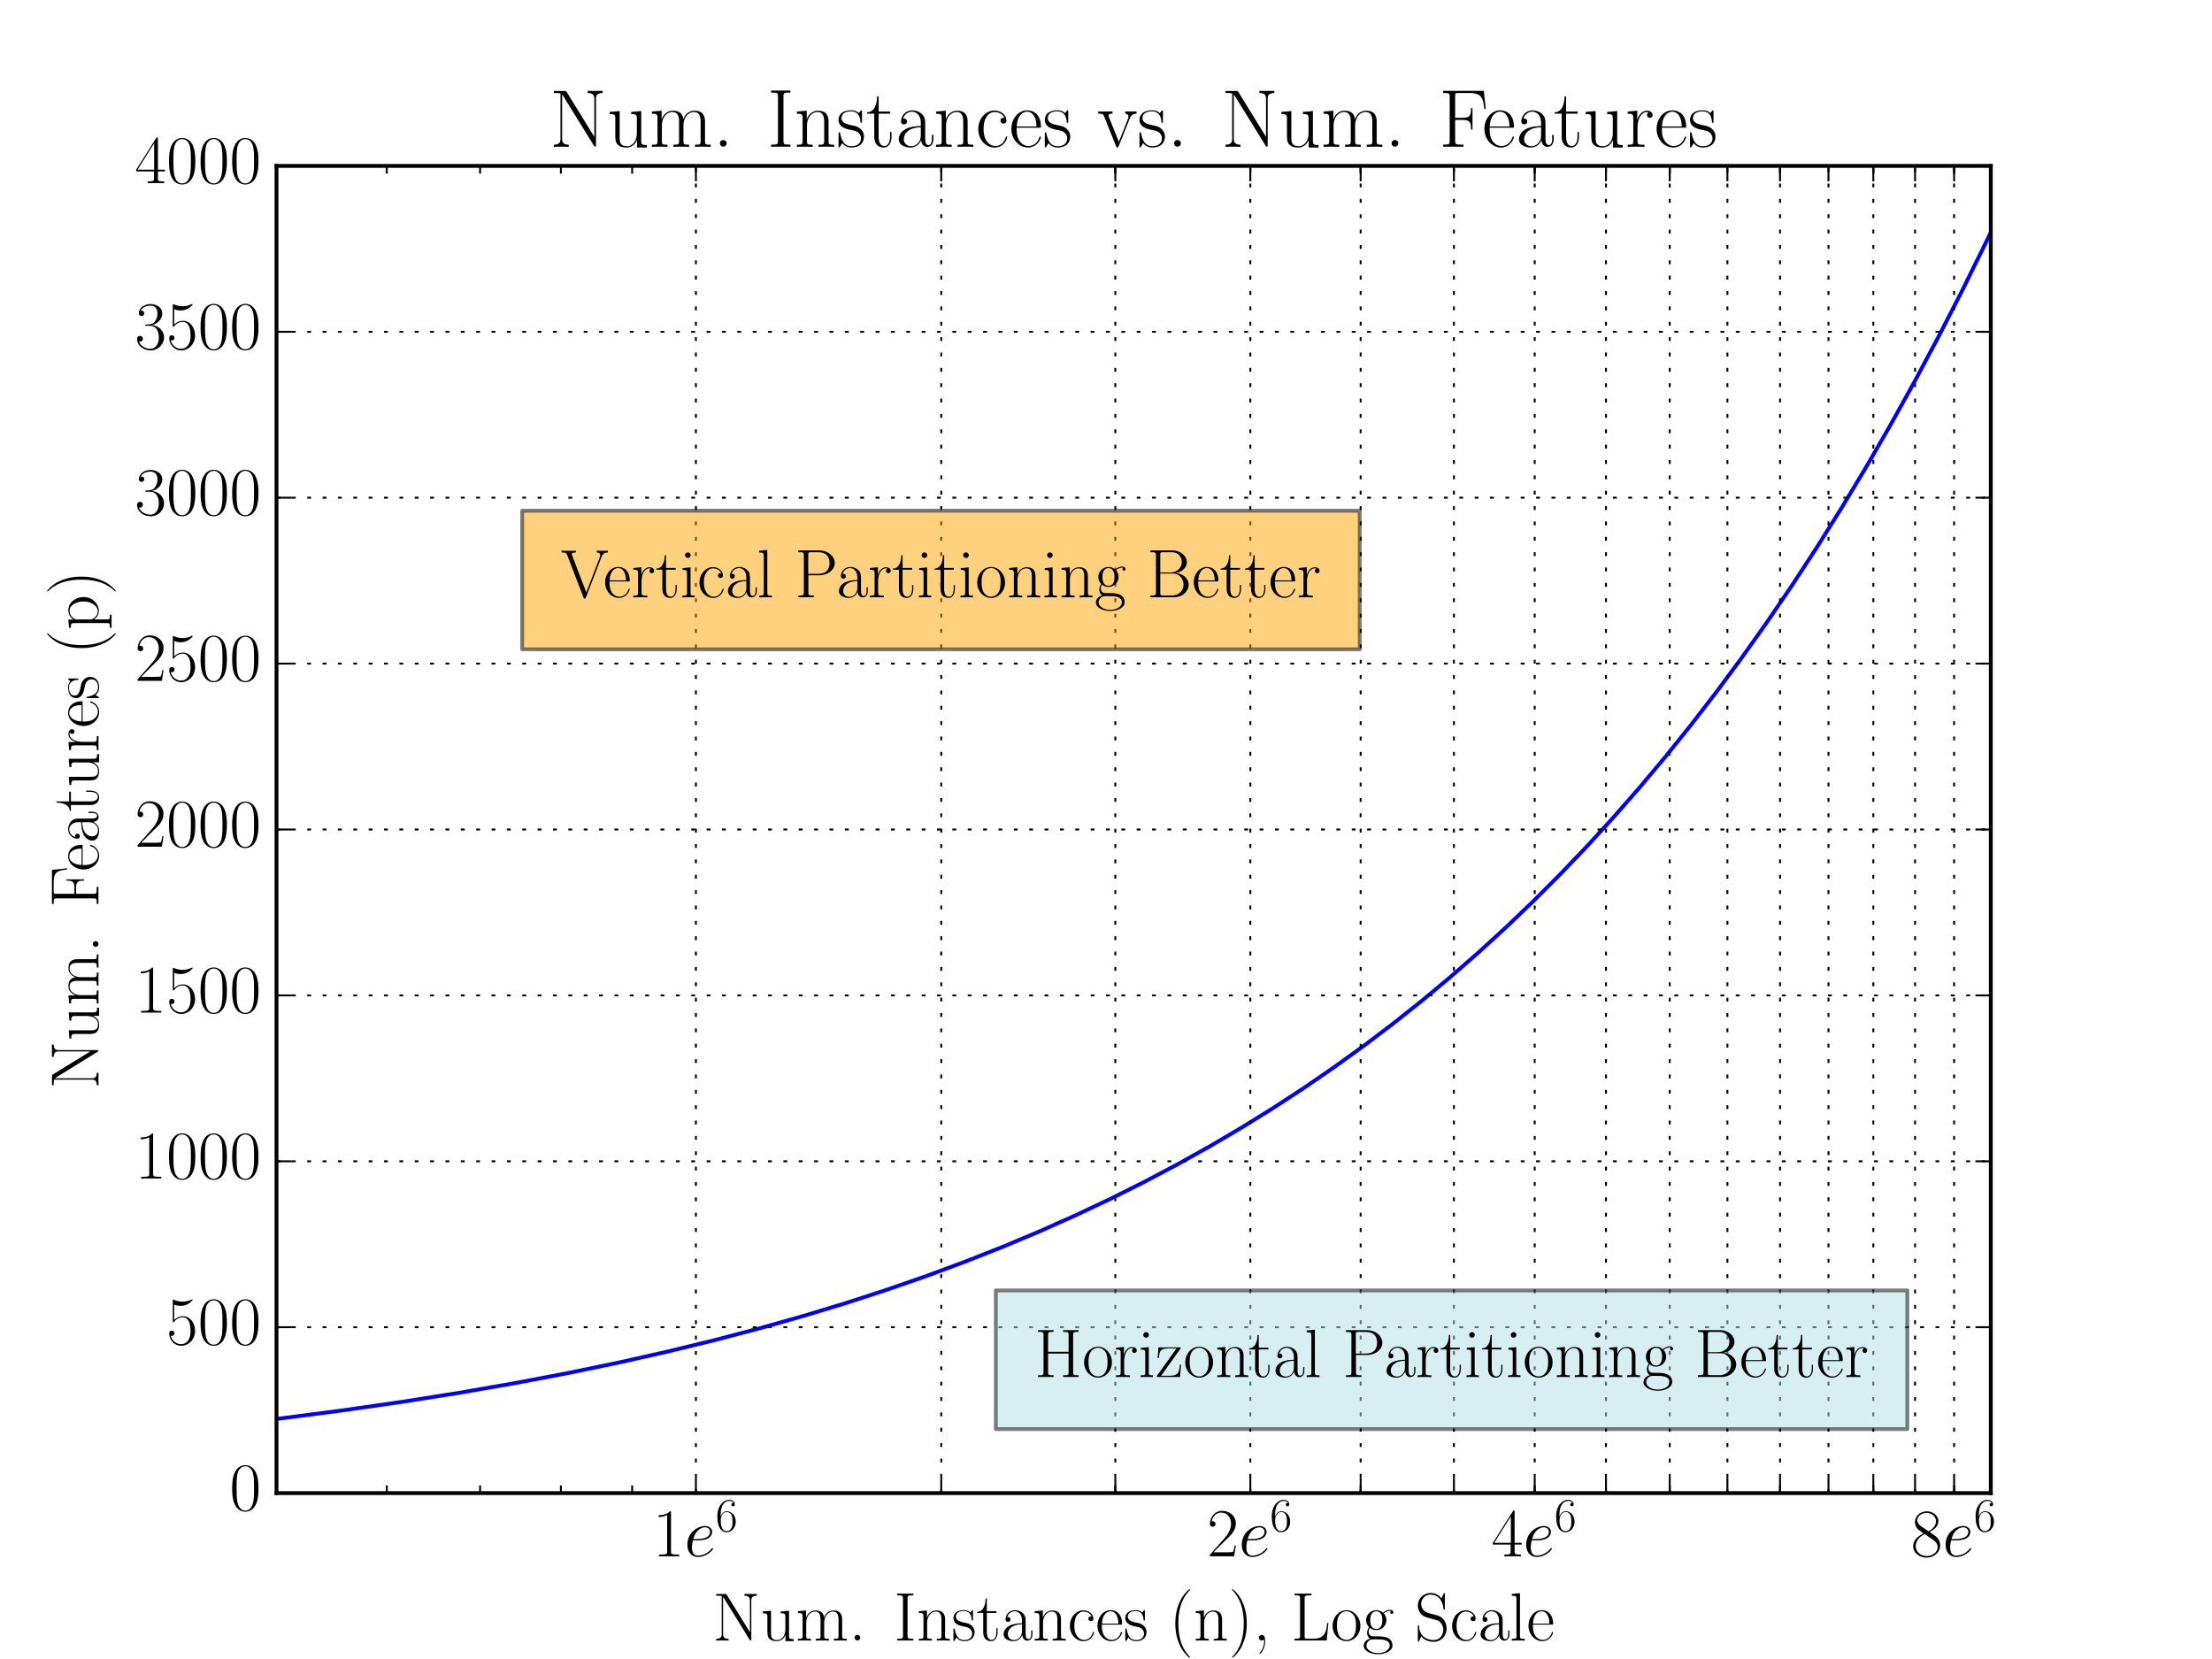 <?xml version="1.0" encoding="utf-8" standalone="no"?>
<!DOCTYPE svg PUBLIC "-//W3C//DTD SVG 1.1//EN"
  "http://www.w3.org/Graphics/SVG/1.1/DTD/svg11.dtd">
<!-- Created with matplotlib (http://matplotlib.org/) -->
<svg height="432pt" version="1.1" viewBox="0 0 576 432" width="576pt" xmlns="http://www.w3.org/2000/svg" xmlns:xlink="http://www.w3.org/1999/xlink">
 <defs>
  <style type="text/css">
*{stroke-linecap:butt;stroke-linejoin:round;stroke-miterlimit:100000;}
  </style>
 </defs>
 <g id="figure_1">
  <g id="patch_1">
   <path d="M 0 432 
L 576 432 
L 576 0 
L 0 0 
L 0 432 
z
" style="fill:none;"/>
  </g>
  <g id="axes_1">
   <g id="patch_2">
    <path d="M 72 388.8 
L 518.4 388.8 
L 518.4 43.2 
L 72 43.2 
L 72 388.8 
z
" style="fill:none;"/>
   </g>
   <g id="line2d_1">
    <path clip-path="url(#p24fb8c0e60)" d="M 72 369.488 
L 88.668 367.333 
L 104.504 365.063 
L 119.592 362.678 
L 134.002 360.176 
L 147.793 357.558 
L 161.022 354.822 
L 173.737 351.966 
L 185.98 348.99 
L 197.785 345.892 
L 209.189 342.671 
L 220.222 339.326 
L 230.909 335.853 
L 241.278 332.252 
L 251.351 328.518 
L 261.147 324.652 
L 270.685 320.648 
L 279.983 316.505 
L 289.058 312.219 
L 297.924 307.786 
L 306.594 303.203 
L 315.082 298.466 
L 323.399 293.57 
L 331.555 288.51 
L 339.561 283.282 
L 347.428 277.88 
L 355.163 272.299 
L 362.776 266.532 
L 370.273 260.573 
L 377.662 254.416 
L 384.951 248.053 
L 392.146 241.477 
L 399.252 234.681 
L 406.276 227.655 
L 413.222 220.392 
L 420.096 212.882 
L 426.903 205.115 
L 433.647 197.083 
L 440.331 188.774 
L 446.96 180.179 
L 453.538 171.285 
L 460.068 162.08 
L 466.553 152.554 
L 472.996 142.693 
L 479.4 132.484 
L 485.768 121.913 
L 492.102 110.966 
L 498.404 99.628 
L 504.677 87.883 
L 510.922 75.716 
L 517.141 63.11 
L 518.4 60.498 
L 518.4 60.498 
" style="fill:none;stroke:#0000ff;stroke-linecap:square;"/>
   </g>
   <g id="patch_3">
    <path d="M 72 43.2 
L 518.4 43.2 
" style="fill:none;stroke:#000000;stroke-linecap:square;stroke-linejoin:miter;"/>
   </g>
   <g id="patch_4">
    <path d="M 518.4 388.8 
L 518.4 43.2 
" style="fill:none;stroke:#000000;stroke-linecap:square;stroke-linejoin:miter;"/>
   </g>
   <g id="patch_5">
    <path d="M 72 388.8 
L 518.4 388.8 
" style="fill:none;stroke:#000000;stroke-linecap:square;stroke-linejoin:miter;"/>
   </g>
   <g id="patch_6">
    <path d="M 72 388.8 
L 72 43.2 
" style="fill:none;stroke:#000000;stroke-linecap:square;stroke-linejoin:miter;"/>
   </g>
   <g id="matplotlib.axis_1">
    <g id="xtick_1">
     <g id="line2d_2">
      <path clip-path="url(#p24fb8c0e60)" d="M 72 388.8 
L 72 43.2 
" style="fill:none;stroke:#000000;stroke-dasharray:1,3;stroke-dashoffset:0.0;stroke-width:0.5;"/>
     </g>
     <g id="line2d_3">
      <defs>
       <path d="M 0 0 
L 0 -4 
" id="m2ace0c46fb" style="stroke:#000000;stroke-width:0.5;"/>
      </defs>
      <g>
       <use style="stroke:#000000;stroke-width:0.5;" x="72.0" xlink:href="#m2ace0c46fb" y="388.8"/>
      </g>
     </g>
     <g id="line2d_4">
      <defs>
       <path d="M 0 0 
L 0 4 
" id="m7630b935d8" style="stroke:#000000;stroke-width:0.5;"/>
      </defs>
      <g>
       <use style="stroke:#000000;stroke-width:0.5;" x="72.0" xlink:href="#m7630b935d8" y="43.2"/>
      </g>
     </g>
    </g>
    <g id="xtick_2">
     <g id="line2d_5">
      <path clip-path="url(#p24fb8c0e60)" d="M 181.212 388.8 
L 181.212 43.2 
" style="fill:none;stroke:#000000;stroke-dasharray:1,3;stroke-dashoffset:0.0;stroke-width:0.5;"/>
     </g>
     <g id="line2d_6">
      <g>
       <use style="stroke:#000000;stroke-width:0.5;" x="181.212" xlink:href="#m2ace0c46fb" y="388.8"/>
      </g>
     </g>
     <g id="line2d_7">
      <g>
       <use style="stroke:#000000;stroke-width:0.5;" x="181.212" xlink:href="#m7630b935d8" y="43.2"/>
      </g>
     </g>
     <g id="text_1">
      <!-- $1e^{6}$ -->
      <defs>
       <path d="M 26.594 63.406 
C 26.594 65.5 26.5 65.5 25.094 65.5 
C 21.203 61.188 15.297 59.797 9.703 59.797 
C 9.406 59.797 8.906 59.797 8.797 59.5 
C 8.703 59.297 8.703 59.094 8.703 57 
C 11.797 57 17 57.594 21 59.984 
L 21 7.203 
C 21 3.688 20.797 2.5 12.203 2.5 
L 9.203 2.5 
L 9.203 0 
C 14 0 19 0 23.797 0 
C 28.594 0 33.594 0 38.406 0 
L 38.406 2.5 
L 35.406 2.5 
C 26.797 2.5 26.594 3.594 26.594 7.156 
z
" id="CMR17-49"/>
       <path d="M 10.594 34 
C 10.594 57.656 21.797 63 28.297 63 
C 30.406 63 35.5 62.641 37.5 59 
C 35.906 59 32.906 59 32.906 55.516 
C 32.906 52.828 35.094 51.922 36.5 51.922 
C 37.406 51.922 40.094 52.312 40.094 55.625 
C 40.094 61.781 35.094 65.297 28.203 65.297 
C 16.297 65.297 3.797 52.969 3.797 31 
C 3.797 3.953 15.094 -2 23.094 -2 
C 32.797 -2 42 6.672 42 20.047 
C 42 32.516 33.906 41.594 23.703 41.594 
C 17.594 41.594 13.094 37.609 10.594 30.625 
z
M 23.094 0.391 
C 10.797 0.391 10.797 18.75 10.797 22.438 
C 10.797 29.625 14.203 40 23.5 40 
C 25.203 40 30.094 40 33.406 33.125 
C 35.203 29.219 35.203 25.141 35.203 20.141 
C 35.203 14.75 35.203 10.781 33.094 6.781 
C 30.906 2.672 27.703 0.391 23.094 0.391 
" id="CMR17-54"/>
       <path d="M 17.906 23.109 
C 20.594 23.109 27.406 23.109 32.203 24.922 
C 39.797 27.859 40.5 33.719 40.5 35.531 
C 40.5 39.969 36.703 44 30.094 44 
C 19.594 44 4.5 34.531 4.5 16.766 
C 4.5 6.281 10.5 -1 19.594 -1 
C 33.203 -1 41.797 9.516 41.797 10.812 
C 41.797 11.406 41.203 11.906 40.797 11.906 
C 40.5 11.906 40.406 11.812 39.5 10.922 
C 33.094 2.484 23.594 1 19.797 1 
C 14.094 1 11.094 5.469 11.094 12.844 
C 11.094 14.234 11.094 16.734 12.594 23.109 
z
M 13.094 25 
C 17.406 40.5 26.906 42.016 30.094 42.016 
C 34.5 42.016 37.5 39.406 37.5 35.578 
C 37.5 25 21.5 25 17.297 25 
z
" id="CMMI12-101"/>
      </defs>
      <g transform="translate(169.958 405.253)scale(0.18 -0.18)">
       <use transform="scale(0.996)" xlink:href="#CMR17-49"/>
       <use transform="translate(45.69 0.0)scale(0.996)" xlink:href="#CMMI12-101"/>
       <use transform="translate(90.902 36.154)scale(0.697)" xlink:href="#CMR17-54"/>
      </g>
     </g>
    </g>
    <g id="xtick_3">
     <g id="line2d_8">
      <path clip-path="url(#p24fb8c0e60)" d="M 245.097 388.8 
L 245.097 43.2 
" style="fill:none;stroke:#000000;stroke-dasharray:1,3;stroke-dashoffset:0.0;stroke-width:0.5;"/>
     </g>
     <g id="line2d_9">
      <g>
       <use style="stroke:#000000;stroke-width:0.5;" x="245.097" xlink:href="#m2ace0c46fb" y="388.8"/>
      </g>
     </g>
     <g id="line2d_10">
      <g>
       <use style="stroke:#000000;stroke-width:0.5;" x="245.097" xlink:href="#m7630b935d8" y="43.2"/>
      </g>
     </g>
    </g>
    <g id="xtick_4">
     <g id="line2d_11">
      <path clip-path="url(#p24fb8c0e60)" d="M 290.424 388.8 
L 290.424 43.2 
" style="fill:none;stroke:#000000;stroke-dasharray:1,3;stroke-dashoffset:0.0;stroke-width:0.5;"/>
     </g>
     <g id="line2d_12">
      <g>
       <use style="stroke:#000000;stroke-width:0.5;" x="290.424" xlink:href="#m2ace0c46fb" y="388.8"/>
      </g>
     </g>
     <g id="line2d_13">
      <g>
       <use style="stroke:#000000;stroke-width:0.5;" x="290.424" xlink:href="#m7630b935d8" y="43.2"/>
      </g>
     </g>
    </g>
    <g id="xtick_5">
     <g id="line2d_14">
      <path clip-path="url(#p24fb8c0e60)" d="M 325.582 388.8 
L 325.582 43.2 
" style="fill:none;stroke:#000000;stroke-dasharray:1,3;stroke-dashoffset:0.0;stroke-width:0.5;"/>
     </g>
     <g id="line2d_15">
      <g>
       <use style="stroke:#000000;stroke-width:0.5;" x="325.582" xlink:href="#m2ace0c46fb" y="388.8"/>
      </g>
     </g>
     <g id="line2d_16">
      <g>
       <use style="stroke:#000000;stroke-width:0.5;" x="325.582" xlink:href="#m7630b935d8" y="43.2"/>
      </g>
     </g>
     <g id="text_2">
      <!-- $2e^{6}$ -->
      <defs>
       <path d="M 41.703 15.453 
L 39.906 15.453 
C 38.906 8.375 38.094 7.172 37.703 6.562 
C 37.203 5.766 30 5.766 28.594 5.766 
L 9.406 5.766 
C 13 9.672 20 16.75 28.5 24.953 
C 34.594 30.734 41.703 37.531 41.703 47.422 
C 41.703 59.219 32.297 66 21.797 66 
C 10.797 66 4.094 56.312 4.094 47.344 
C 4.094 43.438 7 42.938 8.203 42.938 
C 9.203 42.938 12.203 43.547 12.203 47.031 
C 12.203 50.109 9.594 51 8.203 51 
C 7.594 51 7 50.906 6.594 50.703 
C 8.5 59.219 14.297 63.406 20.406 63.406 
C 29.094 63.406 34.797 56.516 34.797 47.422 
C 34.797 38.734 29.703 31.25 24 24.75 
L 4.094 2.281 
L 4.094 0 
L 39.297 0 
z
" id="CMR17-50"/>
      </defs>
      <g transform="translate(314.328 405.253)scale(0.18 -0.18)">
       <use transform="scale(0.996)" xlink:href="#CMR17-50"/>
       <use transform="translate(45.69 0.0)scale(0.996)" xlink:href="#CMMI12-101"/>
       <use transform="translate(90.902 36.154)scale(0.697)" xlink:href="#CMR17-54"/>
      </g>
     </g>
    </g>
    <g id="xtick_6">
     <g id="line2d_17">
      <path clip-path="url(#p24fb8c0e60)" d="M 354.309 388.8 
L 354.309 43.2 
" style="fill:none;stroke:#000000;stroke-dasharray:1,3;stroke-dashoffset:0.0;stroke-width:0.5;"/>
     </g>
     <g id="line2d_18">
      <g>
       <use style="stroke:#000000;stroke-width:0.5;" x="354.309" xlink:href="#m2ace0c46fb" y="388.8"/>
      </g>
     </g>
     <g id="line2d_19">
      <g>
       <use style="stroke:#000000;stroke-width:0.5;" x="354.309" xlink:href="#m7630b935d8" y="43.2"/>
      </g>
     </g>
    </g>
    <g id="xtick_7">
     <g id="line2d_20">
      <path clip-path="url(#p24fb8c0e60)" d="M 378.597 388.8 
L 378.597 43.2 
" style="fill:none;stroke:#000000;stroke-dasharray:1,3;stroke-dashoffset:0.0;stroke-width:0.5;"/>
     </g>
     <g id="line2d_21">
      <g>
       <use style="stroke:#000000;stroke-width:0.5;" x="378.597" xlink:href="#m2ace0c46fb" y="388.8"/>
      </g>
     </g>
     <g id="line2d_22">
      <g>
       <use style="stroke:#000000;stroke-width:0.5;" x="378.597" xlink:href="#m7630b935d8" y="43.2"/>
      </g>
     </g>
    </g>
    <g id="xtick_8">
     <g id="line2d_23">
      <path clip-path="url(#p24fb8c0e60)" d="M 399.636 388.8 
L 399.636 43.2 
" style="fill:none;stroke:#000000;stroke-dasharray:1,3;stroke-dashoffset:0.0;stroke-width:0.5;"/>
     </g>
     <g id="line2d_24">
      <g>
       <use style="stroke:#000000;stroke-width:0.5;" x="399.636" xlink:href="#m2ace0c46fb" y="388.8"/>
      </g>
     </g>
     <g id="line2d_25">
      <g>
       <use style="stroke:#000000;stroke-width:0.5;" x="399.636" xlink:href="#m7630b935d8" y="43.2"/>
      </g>
     </g>
     <g id="text_3">
      <!-- $4e^{6}$ -->
      <defs>
       <path d="M 33.594 64.406 
C 33.594 66.5 33.5 66.5 31.703 66.5 
L 2 19.594 
L 2 17 
L 27.797 17 
L 27.797 7.141 
C 27.797 3.5 27.594 2.5 20.594 2.5 
L 18.703 2.5 
L 18.703 0 
C 21.906 0 27.297 0 30.703 0 
C 34.094 0 39.5 0 42.703 0 
L 42.703 2.5 
L 40.797 2.5 
C 33.797 2.5 33.594 3.5 33.594 7.141 
L 33.594 17 
L 43.797 17 
L 43.797 19.594 
L 33.594 19.594 
z
M 28.094 57.859 
L 28.094 19.594 
L 4 19.594 
z
" id="CMR17-52"/>
      </defs>
      <g transform="translate(388.382 405.253)scale(0.18 -0.18)">
       <use transform="scale(0.996)" xlink:href="#CMR17-52"/>
       <use transform="translate(45.69 0.0)scale(0.996)" xlink:href="#CMMI12-101"/>
       <use transform="translate(90.902 36.154)scale(0.697)" xlink:href="#CMR17-54"/>
      </g>
     </g>
    </g>
    <g id="xtick_9">
     <g id="line2d_26">
      <path clip-path="url(#p24fb8c0e60)" d="M 418.194 388.8 
L 418.194 43.2 
" style="fill:none;stroke:#000000;stroke-dasharray:1,3;stroke-dashoffset:0.0;stroke-width:0.5;"/>
     </g>
     <g id="line2d_27">
      <g>
       <use style="stroke:#000000;stroke-width:0.5;" x="418.194" xlink:href="#m2ace0c46fb" y="388.8"/>
      </g>
     </g>
     <g id="line2d_28">
      <g>
       <use style="stroke:#000000;stroke-width:0.5;" x="418.194" xlink:href="#m7630b935d8" y="43.2"/>
      </g>
     </g>
    </g>
    <g id="xtick_10">
     <g id="line2d_29">
      <path clip-path="url(#p24fb8c0e60)" d="M 434.794 388.8 
L 434.794 43.2 
" style="fill:none;stroke:#000000;stroke-dasharray:1,3;stroke-dashoffset:0.0;stroke-width:0.5;"/>
     </g>
     <g id="line2d_30">
      <g>
       <use style="stroke:#000000;stroke-width:0.5;" x="434.794" xlink:href="#m2ace0c46fb" y="388.8"/>
      </g>
     </g>
     <g id="line2d_31">
      <g>
       <use style="stroke:#000000;stroke-width:0.5;" x="434.794" xlink:href="#m7630b935d8" y="43.2"/>
      </g>
     </g>
    </g>
    <g id="xtick_11">
     <g id="line2d_32">
      <path clip-path="url(#p24fb8c0e60)" d="M 449.811 388.8 
L 449.811 43.2 
" style="fill:none;stroke:#000000;stroke-dasharray:1,3;stroke-dashoffset:0.0;stroke-width:0.5;"/>
     </g>
     <g id="line2d_33">
      <g>
       <use style="stroke:#000000;stroke-width:0.5;" x="449.811" xlink:href="#m2ace0c46fb" y="388.8"/>
      </g>
     </g>
     <g id="line2d_34">
      <g>
       <use style="stroke:#000000;stroke-width:0.5;" x="449.811" xlink:href="#m7630b935d8" y="43.2"/>
      </g>
     </g>
    </g>
    <g id="xtick_12">
     <g id="line2d_35">
      <path clip-path="url(#p24fb8c0e60)" d="M 463.521 388.8 
L 463.521 43.2 
" style="fill:none;stroke:#000000;stroke-dasharray:1,3;stroke-dashoffset:0.0;stroke-width:0.5;"/>
     </g>
     <g id="line2d_36">
      <g>
       <use style="stroke:#000000;stroke-width:0.5;" x="463.521" xlink:href="#m2ace0c46fb" y="388.8"/>
      </g>
     </g>
     <g id="line2d_37">
      <g>
       <use style="stroke:#000000;stroke-width:0.5;" x="463.521" xlink:href="#m7630b935d8" y="43.2"/>
      </g>
     </g>
    </g>
    <g id="xtick_13">
     <g id="line2d_38">
      <path clip-path="url(#p24fb8c0e60)" d="M 476.132 388.8 
L 476.132 43.2 
" style="fill:none;stroke:#000000;stroke-dasharray:1,3;stroke-dashoffset:0.0;stroke-width:0.5;"/>
     </g>
     <g id="line2d_39">
      <g>
       <use style="stroke:#000000;stroke-width:0.5;" x="476.132" xlink:href="#m2ace0c46fb" y="388.8"/>
      </g>
     </g>
     <g id="line2d_40">
      <g>
       <use style="stroke:#000000;stroke-width:0.5;" x="476.132" xlink:href="#m7630b935d8" y="43.2"/>
      </g>
     </g>
    </g>
    <g id="xtick_14">
     <g id="line2d_41">
      <path clip-path="url(#p24fb8c0e60)" d="M 487.809 388.8 
L 487.809 43.2 
" style="fill:none;stroke:#000000;stroke-dasharray:1,3;stroke-dashoffset:0.0;stroke-width:0.5;"/>
     </g>
     <g id="line2d_42">
      <g>
       <use style="stroke:#000000;stroke-width:0.5;" x="487.809" xlink:href="#m2ace0c46fb" y="388.8"/>
      </g>
     </g>
     <g id="line2d_43">
      <g>
       <use style="stroke:#000000;stroke-width:0.5;" x="487.809" xlink:href="#m7630b935d8" y="43.2"/>
      </g>
     </g>
    </g>
    <g id="xtick_15">
     <g id="line2d_44">
      <path clip-path="url(#p24fb8c0e60)" d="M 498.679 388.8 
L 498.679 43.2 
" style="fill:none;stroke:#000000;stroke-dasharray:1,3;stroke-dashoffset:0.0;stroke-width:0.5;"/>
     </g>
     <g id="line2d_45">
      <g>
       <use style="stroke:#000000;stroke-width:0.5;" x="498.679" xlink:href="#m2ace0c46fb" y="388.8"/>
      </g>
     </g>
     <g id="line2d_46">
      <g>
       <use style="stroke:#000000;stroke-width:0.5;" x="498.679" xlink:href="#m7630b935d8" y="43.2"/>
      </g>
     </g>
    </g>
    <g id="xtick_16">
     <g id="line2d_47">
      <path clip-path="url(#p24fb8c0e60)" d="M 508.848 388.8 
L 508.848 43.2 
" style="fill:none;stroke:#000000;stroke-dasharray:1,3;stroke-dashoffset:0.0;stroke-width:0.5;"/>
     </g>
     <g id="line2d_48">
      <g>
       <use style="stroke:#000000;stroke-width:0.5;" x="508.848" xlink:href="#m2ace0c46fb" y="388.8"/>
      </g>
     </g>
     <g id="line2d_49">
      <g>
       <use style="stroke:#000000;stroke-width:0.5;" x="508.848" xlink:href="#m7630b935d8" y="43.2"/>
      </g>
     </g>
     <g id="text_4">
      <!-- $8e^{6}$ -->
      <defs>
       <path d="M 27.203 35.375 
C 33.5 38.547 39.906 43.328 39.906 50.984 
C 39.906 60.016 31.094 65.297 23 65.297 
C 13.906 65.297 5.906 58.734 5.906 49.688 
C 5.906 47.203 6.5 42.922 10.406 39.141 
C 11.406 38.156 15.594 35.172 18.297 33.281 
C 13.797 30.984 3.297 25.531 3.297 14.594 
C 3.297 4.359 13.094 -2 22.797 -2 
C 33.5 -2 42.5 5.656 42.5 15.781 
C 42.5 24.844 36.406 29.016 32.406 31.703 
z
M 14.094 44.094 
C 13.297 44.594 9.297 47.672 9.297 52.359 
C 9.297 58.422 15.594 63 22.797 63 
C 30.703 63 36.5 57.438 36.5 50.969 
C 36.5 41.703 26.094 36.422 25.594 36.422 
C 25.5 36.422 25.406 36.422 24.594 37.031 
z
M 32.5 23.734 
C 34 22.641 38.797 19.375 38.797 13.297 
C 38.797 5.953 31.406 0.391 23 0.391 
C 13.906 0.391 7 6.844 7 14.688 
C 7 22.547 13.094 29.094 20 32.188 
z
" id="CMR17-56"/>
      </defs>
      <g transform="translate(497.594 405.253)scale(0.18 -0.18)">
       <use transform="scale(0.996)" xlink:href="#CMR17-56"/>
       <use transform="translate(45.69 0.0)scale(0.996)" xlink:href="#CMMI12-101"/>
       <use transform="translate(90.902 36.154)scale(0.697)" xlink:href="#CMR17-54"/>
      </g>
     </g>
    </g>
    <g id="xtick_17">
     <g id="line2d_50">
      <defs>
       <path d="M 0 0 
L 0 -2 
" id="m5cf6e0d1c0" style="stroke:#000000;stroke-width:0.5;"/>
      </defs>
      <g>
       <use style="stroke:#000000;stroke-width:0.5;" x="72.0" xlink:href="#m5cf6e0d1c0" y="388.8"/>
      </g>
     </g>
     <g id="line2d_51">
      <defs>
       <path d="M 0 0 
L 0 2 
" id="me34204af34" style="stroke:#000000;stroke-width:0.5;"/>
      </defs>
      <g>
       <use style="stroke:#000000;stroke-width:0.5;" x="72.0" xlink:href="#me34204af34" y="43.2"/>
      </g>
     </g>
    </g>
    <g id="xtick_18">
     <g id="line2d_52">
      <g>
       <use style="stroke:#000000;stroke-width:0.5;" x="100.727" xlink:href="#m5cf6e0d1c0" y="388.8"/>
      </g>
     </g>
     <g id="line2d_53">
      <g>
       <use style="stroke:#000000;stroke-width:0.5;" x="100.727" xlink:href="#me34204af34" y="43.2"/>
      </g>
     </g>
    </g>
    <g id="xtick_19">
     <g id="line2d_54">
      <g>
       <use style="stroke:#000000;stroke-width:0.5;" x="125.014" xlink:href="#m5cf6e0d1c0" y="388.8"/>
      </g>
     </g>
     <g id="line2d_55">
      <g>
       <use style="stroke:#000000;stroke-width:0.5;" x="125.014" xlink:href="#me34204af34" y="43.2"/>
      </g>
     </g>
    </g>
    <g id="xtick_20">
     <g id="line2d_56">
      <g>
       <use style="stroke:#000000;stroke-width:0.5;" x="146.054" xlink:href="#m5cf6e0d1c0" y="388.8"/>
      </g>
     </g>
     <g id="line2d_57">
      <g>
       <use style="stroke:#000000;stroke-width:0.5;" x="146.054" xlink:href="#me34204af34" y="43.2"/>
      </g>
     </g>
    </g>
    <g id="xtick_21">
     <g id="line2d_58">
      <g>
       <use style="stroke:#000000;stroke-width:0.5;" x="164.611" xlink:href="#m5cf6e0d1c0" y="388.8"/>
      </g>
     </g>
     <g id="line2d_59">
      <g>
       <use style="stroke:#000000;stroke-width:0.5;" x="164.611" xlink:href="#me34204af34" y="43.2"/>
      </g>
     </g>
    </g>
    <g id="xtick_22">
     <g id="line2d_60">
      <g>
       <use style="stroke:#000000;stroke-width:0.5;" x="290.424" xlink:href="#m5cf6e0d1c0" y="388.8"/>
      </g>
     </g>
     <g id="line2d_61">
      <g>
       <use style="stroke:#000000;stroke-width:0.5;" x="290.424" xlink:href="#me34204af34" y="43.2"/>
      </g>
     </g>
    </g>
    <g id="xtick_23">
     <g id="line2d_62">
      <g>
       <use style="stroke:#000000;stroke-width:0.5;" x="354.309" xlink:href="#m5cf6e0d1c0" y="388.8"/>
      </g>
     </g>
     <g id="line2d_63">
      <g>
       <use style="stroke:#000000;stroke-width:0.5;" x="354.309" xlink:href="#me34204af34" y="43.2"/>
      </g>
     </g>
    </g>
    <g id="xtick_24">
     <g id="line2d_64">
      <g>
       <use style="stroke:#000000;stroke-width:0.5;" x="399.636" xlink:href="#m5cf6e0d1c0" y="388.8"/>
      </g>
     </g>
     <g id="line2d_65">
      <g>
       <use style="stroke:#000000;stroke-width:0.5;" x="399.636" xlink:href="#me34204af34" y="43.2"/>
      </g>
     </g>
    </g>
    <g id="xtick_25">
     <g id="line2d_66">
      <g>
       <use style="stroke:#000000;stroke-width:0.5;" x="434.794" xlink:href="#m5cf6e0d1c0" y="388.8"/>
      </g>
     </g>
     <g id="line2d_67">
      <g>
       <use style="stroke:#000000;stroke-width:0.5;" x="434.794" xlink:href="#me34204af34" y="43.2"/>
      </g>
     </g>
    </g>
    <g id="xtick_26">
     <g id="line2d_68">
      <g>
       <use style="stroke:#000000;stroke-width:0.5;" x="463.521" xlink:href="#m5cf6e0d1c0" y="388.8"/>
      </g>
     </g>
     <g id="line2d_69">
      <g>
       <use style="stroke:#000000;stroke-width:0.5;" x="463.521" xlink:href="#me34204af34" y="43.2"/>
      </g>
     </g>
    </g>
    <g id="xtick_27">
     <g id="line2d_70">
      <g>
       <use style="stroke:#000000;stroke-width:0.5;" x="487.809" xlink:href="#m5cf6e0d1c0" y="388.8"/>
      </g>
     </g>
     <g id="line2d_71">
      <g>
       <use style="stroke:#000000;stroke-width:0.5;" x="487.809" xlink:href="#me34204af34" y="43.2"/>
      </g>
     </g>
    </g>
    <g id="xtick_28">
     <g id="line2d_72">
      <g>
       <use style="stroke:#000000;stroke-width:0.5;" x="508.848" xlink:href="#m5cf6e0d1c0" y="388.8"/>
      </g>
     </g>
     <g id="line2d_73">
      <g>
       <use style="stroke:#000000;stroke-width:0.5;" x="508.848" xlink:href="#me34204af34" y="43.2"/>
      </g>
     </g>
    </g>
    <g id="text_5">
     <!-- Num. Instances (n), Log Scale -->
     <defs>
      <path d="M 54.203 25.234 
L 52.406 25.234 
C 51.594 15.359 50.297 2.594 33.203 2.594 
L 23.906 2.594 
C 19.906 2.594 19.703 3.078 19.703 6.469 
L 19.703 60.906 
C 19.703 64.516 19.906 65.5 27.5 65.5 
L 29.703 65.5 
L 29.703 68 
C 25.594 68 20.797 68 16.703 68 
C 13.594 68 8 68 5.094 68 
L 5.094 65.5 
C 12 65.5 13.094 65.5 13.094 61.031 
L 13.094 7.062 
C 13.094 2.594 12 2.594 5.094 2.594 
L 5.094 0 
L 51.797 0 
z
" id="CMR17-76"/>
      <path d="M 36 25.828 
C 36 32.375 36 35.844 31.797 39.734 
C 28.094 43 23.797 44 20.406 44 
C 12.5 44 6.797 37.609 6.797 30.797 
C 6.797 27 9.797 27 10.406 27 
C 11.703 27 14 27.781 14 30.531 
C 14 33 12.094 34.078 10.406 34.078 
C 10 34.078 9.5 33.969 9.203 33.875 
C 11.297 40.5 16.703 42.406 20.203 42.406 
C 25.203 42.406 30.703 37.953 30.703 29.453 
L 30.703 25 
C 24.797 25 17.703 24.203 12.094 21.203 
C 5.797 17.703 4 12.703 4 8.906 
C 4 1.203 13 -1 18.297 -1 
C 23.797 -1 28.906 2.172 31.094 7.984 
C 31.297 3.641 34.094 -0.281 38.5 -0.281 
C 40.594 -0.281 45.906 1.094 45.906 8.859 
L 45.906 14.375 
L 44.094 14.375 
L 44.094 8.781 
C 44.094 2.781 41.406 2 40.094 2 
C 36 2 36 7.156 36 11.531 
z
M 30.703 13.594 
C 30.703 4.953 24.5 0.594 19 0.594 
C 14 0.594 10.094 4.297 10.094 8.906 
C 10.094 11.891 11.406 17.188 17.203 20.391 
C 22 23.094 27.5 23.5 30.703 23.5 
z
" id="CMR17-97"/>
      <path d="M 43.797 67.031 
C 43.797 68.812 43.703 68.922 43.094 68.922 
C 42.5 68.922 42.297 68.516 41.906 67.625 
L 38.906 61.047 
C 35.094 66.516 29.297 69 23 69 
C 12.797 69 4.594 60.953 4.594 50.828 
C 4.594 47.75 5.297 43.375 8.703 39.219 
C 12.406 34.656 15.906 33.859 23.906 31.766 
C 26.906 30.969 31.906 29.672 32.906 29.281 
C 38.594 26.906 41.594 20.953 41.594 15.391 
C 41.594 8.234 36.5 0.594 27.797 0.594 
C 17.094 0.594 7.094 6.547 6.406 20.484 
C 6.297 22.078 6.203 22.172 5.5 22.172 
C 4.703 22.172 4.594 22.078 4.594 20.078 
L 4.594 -0.016 
C 4.594 -1.797 4.703 -1.906 5.297 -1.906 
C 6 -1.906 6.203 -1.406 7.594 1.688 
C 7.703 1.984 7.703 2.188 9.594 5.953 
C 14.594 -0.609 23 -2 27.797 -2 
C 38.703 -2 46.406 7.047 46.406 17.562 
C 46.406 22.719 44.5 26.688 43.406 28.484 
C 39.203 34.844 34.703 36.031 29.906 37.219 
C 29.203 37.531 29 37.531 23.406 38.906 
C 18 40.297 15.703 41 13.203 43.688 
C 10.406 46.75 9.406 49.938 9.406 53.109 
C 9.406 59.562 14.594 66.609 23.094 66.609 
C 33.703 66.609 40.297 59.156 41.797 46.766 
C 42.094 44.969 42.203 44.875 42.906 44.875 
C 43.797 44.875 43.797 45.172 43.797 46.859 
z
" id="CMR17-83"/>
      <path d="M 11.094 18.188 
C 13 16.688 16.297 15 20.297 15 
C 28.203 15 35 21.203 35 29.5 
C 35 32.094 34.203 36.094 31.203 39.203 
C 34 42.062 38.094 43 40.406 43 
C 40.797 43 41.406 43 41.906 42.719 
C 41.5 42.625 40.594 42.234 40.594 40.703 
C 40.594 39.484 41.5 38.609 42.797 38.609 
C 44.297 38.609 45.094 39.578 45.094 40.844 
C 45.094 42.672 43.594 44.594 40.406 44.594 
C 36.406 44.594 32.906 42.781 30.094 40.312 
C 27.094 43.016 23.5 44 20.297 44 
C 12.406 44 5.594 37.797 5.594 29.5 
C 5.594 23.781 8.906 20.188 9.906 19.188 
C 6.906 15.688 6.906 11.609 6.906 11.109 
C 6.906 8.516 7.906 4.719 11.297 2.625 
C 6.094 1.328 2 -2.641 2 -7.594 
C 2 -14.734 11.5 -20 22.906 -20 
C 33.906 -20 43.797 -14.938 43.797 -7.484 
C 43.797 6 29 6 21.297 6 
C 19 6 14.906 6 14.406 6.109 
C 11.297 6.609 9.203 9.406 9.203 12.906 
C 9.203 13.797 9.203 16 11.094 18.188 
M 20.297 16.688 
C 11.5 16.688 11.5 27.5 11.5 29.516 
C 11.5 31.5 11.5 42.312 20.297 42.312 
C 29.094 42.312 29.094 31.5 29.094 29.516 
C 29.094 27.5 29.094 16.688 20.297 16.688 
M 22.906 -18.297 
C 12.906 -18.297 6 -13.047 6 -7.594 
C 6 -4.516 7.703 -1.641 9.906 -0.062 
C 12.406 1.625 13.406 1.625 20.203 1.625 
C 28.406 1.625 39.797 1.625 39.797 -7.594 
C 39.797 -13.047 32.906 -18.297 22.906 -18.297 
" id="CMR17-103"/>
      <path d="M 15.797 1.594 
C 16 0.703 16 0.391 16 -1.203 
C 16 -7.234 14 -12.766 9.797 -17.797 
C 9.297 -18.281 9.297 -18.484 9.297 -18.703 
C 9.297 -19.094 9.703 -19.5 10.094 -19.5 
C 10.703 -19.5 17.594 -12.484 17.594 -1.359 
C 17.594 1.938 17.203 8.156 12.5 8.156 
C 10.297 8.156 8.406 6.672 8.406 4.078 
C 8.406 1.5 10.297 0 12.5 0 
C 13.703 0 15 0.5 15.797 1.594 
" id="CMR17-44"/>
      <path d="M 34.906 35 
C 33 35 30.203 35 30.203 31.516 
C 30.203 28.719 32.5 27.922 33.797 27.922 
C 34.5 27.922 37.406 28.234 37.406 31.625 
C 37.406 38.547 30.594 43.797 22.906 43.797 
C 12.297 43.797 3.297 34.031 3.297 21.297 
C 3.297 8.062 12.703 -1 22.906 -1 
C 35.297 -1 38.406 10.578 38.406 11.688 
C 38.406 12.094 38.297 12.391 37.594 12.391 
C 36.906 12.391 36.797 12.297 36.406 10.984 
C 33.797 2.812 28.094 0.797 23.797 0.797 
C 17.406 0.797 9.703 6.672 9.703 21.391 
C 9.703 36.531 17.094 42 23 42 
C 26.906 42 32.703 40.203 34.906 35 
" id="CMR17-99"/>
      <path d="M 15.094 40 
L 29.094 40 
L 29.094 42.578 
L 15.094 42.578 
L 15.094 61 
L 13.297 61 
C 13.094 50.703 9.594 41.688 1.094 41.688 
L 1.094 40 
L 9.797 40 
L 9.797 12.047 
C 9.797 10.156 9.797 -1 21.406 -1 
C 27.297 -1 30.703 4.781 30.703 12.141 
L 30.703 17.812 
L 28.906 17.812 
L 28.906 12.234 
C 28.906 5.375 26.203 0.797 22 0.797 
C 19.094 0.797 15.094 2.781 15.094 11.844 
z
" id="CMR17-116"/>
      <path d="M 29.406 42.078 
L 29.406 39.5 
C 35.297 39.5 36.203 38.891 36.203 34.156 
L 36.203 16.125 
C 36.203 7.812 31.703 0.594 24.297 0.594 
C 16.094 0.594 15.406 5.438 15.406 10.594 
L 15.406 43.172 
L 3.297 42.078 
L 3.297 39.5 
C 7.297 39.5 10 39.5 10.094 35.531 
L 10.094 16.531 
C 10.094 9.891 10.094 5.641 12.703 2.859 
C 14 1.578 16.5 -1 23.703 -1 
C 32.203 -1 35.5 5.891 36.297 7.906 
L 36.406 7.906 
L 36.406 -0.984 
L 48.297 -0.984 
L 48.297 2 
C 42.406 2 41.5 2.594 41.5 7.391 
L 41.5 43.172 
z
" id="CMR17-117"/>
      <path d="M 26.297 24.688 
C 26.297 31.875 25.594 44.016 19.594 56.859 
C 14.797 67.234 6.594 74.5 5.406 74.5 
C 5.094 74.5 4.703 74.391 4.703 73.891 
C 4.703 73.703 4.797 73.594 4.906 73.391 
C 9.703 68.406 21.906 55.75 21.906 24.75 
C 21.906 -6.359 9.797 -19.016 4.906 -24.016 
C 4.797 -24.203 4.703 -24.312 4.703 -24.5 
C 4.703 -25 5.094 -25 5.406 -25 
C 6.5 -25 15 -17.625 19.906 -6.656 
C 24.906 4.391 26.297 15.141 26.297 24.688 
" id="CMR17-41"/>
      <path d="M 30.906 42.141 
C 30.906 43.953 30.797 44.047 30.203 44.047 
C 29.797 44.047 29.703 43.953 28.5 42.453 
C 28.203 42.047 27.297 41.031 27 40.641 
C 23.797 44.047 19.297 44.047 17.594 44.047 
C 6.5 44.047 2.5 38.234 2.5 32.438 
C 2.5 23.406 12.703 21.328 15.594 20.703 
C 21.906 19.422 24.094 19.016 26.203 17.203 
C 27.5 16.016 29.703 13.812 29.703 10.219 
C 29.703 6 27.297 0.594 18.094 0.594 
C 9.406 0.594 6.297 7.188 4.5 15.953 
C 4.203 17.344 4.203 17.453 3.406 17.453 
C 2.594 17.453 2.5 17.344 2.5 15.359 
L 2.5 0.984 
C 2.5 -0.797 2.594 -0.906 3.203 -0.906 
C 3.703 -0.906 3.797 -0.797 4.297 0 
C 4.906 0.891 6.406 3.297 7 4.312 
C 9 1.609 12.5 -1 18.094 -1 
C 28 -1 33.297 4.422 33.297 12.25 
C 33.297 17.375 30.594 20.078 29.297 21.281 
C 26.297 24.391 22.797 25.094 18.594 25.891 
C 13.094 27.109 6.094 28.516 6.094 34.641 
C 6.094 37.234 7.5 42.766 17.594 42.766 
C 28.297 42.766 28.906 32.719 29.094 29.5 
C 29.203 29 29.703 28.891 30 28.891 
C 30.906 28.891 30.906 29.203 30.906 30.906 
z
" id="CMR17-115"/>
      <path d="M 38.094 23 
C 38.5 23.406 38.5 23.609 38.5 24.625 
C 38.5 34.969 33.094 44 21.703 44 
C 11.094 44 2.703 33.891 2.703 21.609 
C 2.703 8.609 12.203 -1 22.797 -1 
C 34 -1 38.406 9.484 38.406 11.562 
C 38.406 12.25 37.797 12.25 37.594 12.25 
C 36.906 12.25 36.797 12.047 36.406 10.875 
C 34.203 4.141 28.703 0.797 23.5 0.797 
C 19.203 0.797 14.906 3.172 12.203 7.5 
C 9.094 12.547 9.094 18.375 9.094 23 
z
M 9.203 24.5 
C 9.906 39.141 17.594 42.406 21.594 42.406 
C 28.406 42.406 33 35.891 33.094 24.5 
z
" id="CMR17-101"/>
      <path d="M 16.594 4.078 
C 16.594 6.562 14.594 8.156 12.5 8.156 
C 10.5 8.156 8.406 6.562 8.406 4.078 
C 8.406 1.594 10.406 0 12.5 0 
C 14.5 0 16.594 1.594 16.594 4.078 
" id="CMR17-46"/>
      <path d="M 41.5 30.203 
C 41.5 35.297 40.5 43.594 28.703 43.594 
C 20.797 43.594 16.703 37.5 15.203 33.5 
L 15.094 33.5 
L 15.094 43.594 
L 3.297 42.5 
L 3.297 39.906 
C 9.203 39.906 10.094 39.297 10.094 34.5 
L 10.094 6.688 
C 10.094 2.875 9.703 2.391 3.297 2.391 
L 3.297 -0.203 
C 5.703 0 10.094 0 12.703 0 
C 15.297 0 19.797 0 22.203 -0.203 
L 22.203 2.391 
C 15.797 2.391 15.406 2.781 15.406 6.688 
L 15.406 25.906 
C 15.406 35.109 21 42 28 42 
C 35.406 42 36.203 35.406 36.203 30.594 
L 36.203 6.688 
C 36.203 2.875 35.797 2.391 29.406 2.391 
L 29.406 -0.203 
C 31.797 0 36.203 0 38.797 0 
C 41.406 0 45.906 0 48.297 -0.203 
L 48.297 2.391 
C 41.906 2.391 41.5 2.781 41.5 6.688 
z
" id="CMR17-110"/>
      <path d="M 30.594 -24.391 
C 30.594 -24.297 30.594 -24.094 30.297 -23.797 
C 25.703 -19.125 13.406 -6.359 13.406 24.688 
C 13.406 55.766 25.5 68.422 30.406 73.391 
C 30.406 73.5 30.594 73.703 30.594 74 
C 30.594 74.297 30.297 74.5 29.906 74.5 
C 28.797 74.5 20.297 67.125 15.406 56.156 
C 10.406 45.109 9 34.359 9 24.812 
C 9 17.625 9.703 5.484 15.703 -7.359 
C 20.5 -17.734 28.703 -25 29.906 -25 
C 30.406 -25 30.594 -24.797 30.594 -24.391 
" id="CMR17-40"/>
      <path d="M 43.094 21.188 
C 43.094 34 33.797 44 22.906 44 
C 12 44 2.703 34 2.703 21.188 
C 2.703 8.609 12 -1 22.906 -1 
C 33.797 -1 43.094 8.609 43.094 21.188 
M 22.906 0.797 
C 18.203 0.797 14.203 3.594 11.906 7.5 
C 9.406 11.984 9.094 17.594 9.094 22 
C 9.094 26.203 9.297 31.406 11.906 35.906 
C 13.906 39.203 17.797 42.406 22.906 42.406 
C 27.406 42.406 31.203 39.906 33.594 36.406 
C 36.703 31.703 36.703 25.109 36.703 22 
C 36.703 18.094 36.5 12.109 33.797 7.297 
C 31 2.703 26.703 0.797 22.906 0.797 
" id="CMR17-111"/>
      <path d="M 67.594 30.203 
C 67.594 35.188 66.703 43.594 54.797 43.594 
C 48 43.594 43.297 39 41.5 33.609 
L 41.406 33.609 
C 40.203 41.812 34.297 43.594 28.703 43.594 
C 20.797 43.594 16.703 37.5 15.203 33.5 
L 15.094 33.5 
L 15.094 43.594 
L 3.297 42.5 
L 3.297 39.906 
C 9.203 39.906 10.094 39.297 10.094 34.5 
L 10.094 6.688 
C 10.094 2.875 9.703 2.391 3.297 2.391 
L 3.297 -0.203 
C 5.703 0 10.094 0 12.703 0 
C 15.297 0 19.797 0 22.203 -0.203 
L 22.203 2.391 
C 15.797 2.391 15.406 2.781 15.406 6.688 
L 15.406 25.906 
C 15.406 35.109 21 42 28 42 
C 35.406 42 36.203 35.406 36.203 30.594 
L 36.203 6.688 
C 36.203 2.875 35.797 2.391 29.406 2.391 
L 29.406 -0.203 
C 31.797 0 36.203 0 38.797 0 
C 41.406 0 45.906 0 48.297 -0.203 
L 48.297 2.391 
C 41.906 2.391 41.5 2.781 41.5 6.688 
L 41.5 25.906 
C 41.5 35.109 47.094 42 54.094 42 
C 61.5 42 62.297 35.406 62.297 30.594 
L 62.297 6.688 
C 62.297 2.875 61.906 2.391 55.5 2.391 
L 55.5 -0.203 
C 57.906 0 62.297 0 64.906 0 
C 67.5 0 72 0 74.406 -0.203 
L 74.406 2.391 
C 68 2.391 67.594 2.781 67.594 6.688 
z
" id="CMR17-109"/>
      <path d="M 15.297 68.688 
L 3.406 67.594 
L 3.406 65 
C 9.297 65 10.203 64.406 10.203 59.641 
L 10.203 6.656 
C 10.203 2.875 9.797 2.391 3.406 2.391 
L 3.406 -0.203 
C 5.797 0 10.203 0 12.703 0 
C 15.297 0 19.703 0 22.094 -0.203 
L 22.094 2.391 
C 15.703 2.391 15.297 2.781 15.297 6.656 
z
" id="CMR17-108"/>
      <path d="M 20.5 66.406 
C 19.797 67.5 19.703 67.5 17.797 67.5 
L 5.094 67.5 
L 5.094 65 
L 7 65 
C 11 65 12.797 64.516 13.094 64.406 
L 13.094 9.531 
C 13.094 7.047 13.094 2.391 5.094 2.391 
L 5.094 -0.203 
C 7.406 0 11.594 0 14.094 0 
C 16.594 0 20.797 0 23.094 -0.203 
L 23.094 2.391 
C 15.094 2.391 15.094 7.047 15.094 9.531 
L 15.094 63.016 
C 15.797 62.422 15.797 62.219 16.5 61.234 
L 53.594 1.188 
C 54.297 0 54.594 0 55.094 0 
C 56.094 0 56.094 0.297 56.094 2.172 
L 56.094 57.891 
C 56.094 60.359 56.094 65 64.094 65 
L 64.094 67.594 
C 61.797 67.5 57.594 67.5 55.094 67.5 
C 52.594 67.5 48.406 67.5 46.094 67.594 
L 46.094 65 
C 54.094 65 54.094 60.344 54.094 57.859 
L 54.094 11.922 
z
" id="CMR17-78"/>
      <path d="M 19.703 61.016 
C 19.703 65.5 20.906 65.5 28.094 65.5 
L 28.094 68 
C 24.906 68 19.797 68 16.406 68 
C 13 68 7.906 68 4.703 68 
L 4.703 65.5 
C 11.906 65.5 13.094 65.5 13.094 61.016 
L 13.094 6.984 
C 13.094 2.5 11.906 2.5 4.703 2.5 
L 4.703 0 
C 7.906 0 13 0 16.406 0 
C 19.797 0 24.906 0 28.094 0 
L 28.094 2.5 
C 20.906 2.5 19.703 2.5 19.703 6.984 
z
" id="CMR17-73"/>
     </defs>
     <g transform="translate(185.583 427.175)scale(0.18 -0.18)">
      <use transform="scale(0.996)" xlink:href="#CMR17-78"/>
      <use transform="translate(69.072 0.0)scale(0.996)" xlink:href="#CMR17-117"/>
      <use transform="translate(119.968 0.0)scale(0.996)" xlink:href="#CMR17-109"/>
      <use transform="translate(196.887 0.0)scale(0.996)" xlink:href="#CMR17-46"/>
      <use transform="translate(262.244 0.0)scale(0.996)" xlink:href="#CMR17-73"/>
      <use transform="translate(294.883 0.0)scale(0.996)" xlink:href="#CMR17-110"/>
      <use transform="translate(345.778 0.0)scale(0.996)" xlink:href="#CMR17-115"/>
      <use transform="translate(381.579 0.0)scale(0.996)" xlink:href="#CMR17-116"/>
      <use transform="translate(416.86 0.0)scale(0.996)" xlink:href="#CMR17-97"/>
      <use transform="translate(462.55 0.0)scale(0.996)" xlink:href="#CMR17-110"/>
      <use transform="translate(513.446 0.0)scale(0.996)" xlink:href="#CMR17-99"/>
      <use transform="translate(553.932 0.0)scale(0.996)" xlink:href="#CMR17-101"/>
      <use transform="translate(594.417 0.0)scale(0.996)" xlink:href="#CMR17-115"/>
      <use transform="translate(660.294 0.0)scale(0.996)" xlink:href="#CMR17-40"/>
      <use transform="translate(695.575 0.0)scale(0.996)" xlink:href="#CMR17-110"/>
      <use transform="translate(746.471 0.0)scale(0.996)" xlink:href="#CMR17-41"/>
      <use transform="translate(781.751 0.0)scale(0.996)" xlink:href="#CMR17-44"/>
      <use transform="translate(836.698 0.0)scale(0.996)" xlink:href="#CMR17-76"/>
      <use transform="translate(894.08 0.0)scale(0.996)" xlink:href="#CMR17-111"/>
      <use transform="translate(939.77 0.0)scale(0.996)" xlink:href="#CMR17-103"/>
      <use transform="translate(1015.537 0.0)scale(0.996)" xlink:href="#CMR17-83"/>
      <use transform="translate(1066.432 0.0)scale(0.996)" xlink:href="#CMR17-99"/>
      <use transform="translate(1106.918 0.0)scale(0.996)" xlink:href="#CMR17-97"/>
      <use transform="translate(1152.608 0.0)scale(0.996)" xlink:href="#CMR17-108"/>
      <use transform="translate(1177.479 0.0)scale(0.996)" xlink:href="#CMR17-101"/>
     </g>
    </g>
   </g>
   <g id="matplotlib.axis_2">
    <g id="ytick_1">
     <g id="line2d_74">
      <path clip-path="url(#p24fb8c0e60)" d="M 72 388.8 
L 518.4 388.8 
" style="fill:none;stroke:#000000;stroke-dasharray:1,3;stroke-dashoffset:0.0;stroke-width:0.5;"/>
     </g>
     <g id="line2d_75">
      <defs>
       <path d="M 0 0 
L 4 0 
" id="ma0a4e423b2" style="stroke:#000000;stroke-width:0.5;"/>
      </defs>
      <g>
       <use style="stroke:#000000;stroke-width:0.5;" x="72.0" xlink:href="#ma0a4e423b2" y="388.8"/>
      </g>
     </g>
     <g id="line2d_76">
      <defs>
       <path d="M 0 0 
L -4 0 
" id="m2f9bc74a82" style="stroke:#000000;stroke-width:0.5;"/>
      </defs>
      <g>
       <use style="stroke:#000000;stroke-width:0.5;" x="518.4" xlink:href="#m2f9bc74a82" y="388.8"/>
      </g>
     </g>
     <g id="text_6">
      <!-- $0$ -->
      <defs>
       <path d="M 42 31.641 
C 42 37.75 41.906 48.125 37.703 56.109 
C 34 63.109 28.094 65.594 22.906 65.594 
C 18.094 65.594 12 63.406 8.203 56.203 
C 4.203 48.719 3.797 39.438 3.797 31.641 
C 3.797 25.953 3.906 17.281 7 9.672 
C 11.297 -0.609 19 -2 22.906 -2 
C 27.5 -2 34.5 -0.109 38.594 9.375 
C 41.594 16.281 42 24.359 42 31.641 
M 22.906 -0.406 
C 16.5 -0.406 12.703 5.078 11.297 12.688 
C 10.203 18.562 10.203 27.156 10.203 32.75 
C 10.203 40.438 10.203 46.828 11.5 52.922 
C 13.406 61.391 19 64 22.906 64 
C 27 64 32.297 61.297 34.203 53.125 
C 35.5 47.438 35.594 40.734 35.594 32.75 
C 35.594 26.25 35.594 18.266 34.406 12.375 
C 32.297 1.484 26.406 -0.406 22.906 -0.406 
" id="CMR17-48"/>
      </defs>
      <g transform="translate(59.776 393.283)scale(0.18 -0.18)">
       <use transform="scale(0.996)" xlink:href="#CMR17-48"/>
      </g>
     </g>
    </g>
    <g id="ytick_2">
     <g id="line2d_77">
      <path clip-path="url(#p24fb8c0e60)" d="M 72 345.6 
L 518.4 345.6 
" style="fill:none;stroke:#000000;stroke-dasharray:1,3;stroke-dashoffset:0.0;stroke-width:0.5;"/>
     </g>
     <g id="line2d_78">
      <g>
       <use style="stroke:#000000;stroke-width:0.5;" x="72.0" xlink:href="#ma0a4e423b2" y="345.6"/>
      </g>
     </g>
     <g id="line2d_79">
      <g>
       <use style="stroke:#000000;stroke-width:0.5;" x="518.4" xlink:href="#m2f9bc74a82" y="345.6"/>
      </g>
     </g>
     <g id="text_7">
      <!-- $500$ -->
      <defs>
       <path d="M 11.406 57.688 
C 12.406 57.281 16.5 56 20.703 56 
C 30 56 35.094 61.109 38 64.062 
C 38 64.953 38 65.5 37.406 65.5 
C 37.297 65.5 37.094 65.5 36.297 65.047 
C 32.797 63.406 28.703 62.078 23.703 62.078 
C 20.703 62.078 16.203 62.484 11.297 64.672 
C 10.203 65.172 10 65.172 9.906 65.172 
C 9.406 65.172 9.297 65.062 9.297 63.078 
L 9.297 34.422 
C 9.297 32.641 9.297 32.141 10.297 32.141 
C 10.797 32.141 11 32.344 11.5 33.031 
C 14.703 37.516 19.094 39.406 24.094 39.406 
C 27.594 39.406 35.094 37.219 35.094 20.141 
C 35.094 16.953 35.094 11.172 32.094 6.578 
C 29.594 2.484 25.703 0.391 21.406 0.391 
C 14.797 0.391 8.094 5 6.297 12.719 
C 6.703 12.609 7.5 12.422 7.906 12.422 
C 9.203 12.422 11.703 13.125 11.703 16.219 
C 11.703 18.906 9.797 20 7.906 20 
C 5.594 20 4.094 18.594 4.094 15.797 
C 4.094 7.094 11 -2 21.594 -2 
C 31.906 -2 41.703 6.875 41.703 19.75 
C 41.703 31.719 33.906 41 24.203 41 
C 19.094 41 14.797 39.109 11.406 35.531 
z
" id="CMR17-53"/>
      </defs>
      <g transform="translate(43.327 350.083)scale(0.18 -0.18)">
       <use transform="scale(0.996)" xlink:href="#CMR17-53"/>
       <use transform="translate(45.69 0.0)scale(0.996)" xlink:href="#CMR17-48"/>
       <use transform="translate(91.381 0.0)scale(0.996)" xlink:href="#CMR17-48"/>
      </g>
     </g>
    </g>
    <g id="ytick_3">
     <g id="line2d_80">
      <path clip-path="url(#p24fb8c0e60)" d="M 72 302.4 
L 518.4 302.4 
" style="fill:none;stroke:#000000;stroke-dasharray:1,3;stroke-dashoffset:0.0;stroke-width:0.5;"/>
     </g>
     <g id="line2d_81">
      <g>
       <use style="stroke:#000000;stroke-width:0.5;" x="72.0" xlink:href="#ma0a4e423b2" y="302.4"/>
      </g>
     </g>
     <g id="line2d_82">
      <g>
       <use style="stroke:#000000;stroke-width:0.5;" x="518.4" xlink:href="#m2f9bc74a82" y="302.4"/>
      </g>
     </g>
     <g id="text_8">
      <!-- $1000$ -->
      <g transform="translate(35.103 306.883)scale(0.18 -0.18)">
       <use transform="scale(0.996)" xlink:href="#CMR17-49"/>
       <use transform="translate(45.69 0.0)scale(0.996)" xlink:href="#CMR17-48"/>
       <use transform="translate(91.381 0.0)scale(0.996)" xlink:href="#CMR17-48"/>
       <use transform="translate(137.071 0.0)scale(0.996)" xlink:href="#CMR17-48"/>
      </g>
     </g>
    </g>
    <g id="ytick_4">
     <g id="line2d_83">
      <path clip-path="url(#p24fb8c0e60)" d="M 72 259.2 
L 518.4 259.2 
" style="fill:none;stroke:#000000;stroke-dasharray:1,3;stroke-dashoffset:0.0;stroke-width:0.5;"/>
     </g>
     <g id="line2d_84">
      <g>
       <use style="stroke:#000000;stroke-width:0.5;" x="72.0" xlink:href="#ma0a4e423b2" y="259.2"/>
      </g>
     </g>
     <g id="line2d_85">
      <g>
       <use style="stroke:#000000;stroke-width:0.5;" x="518.4" xlink:href="#m2f9bc74a82" y="259.2"/>
      </g>
     </g>
     <g id="text_9">
      <!-- $1500$ -->
      <g transform="translate(35.103 263.683)scale(0.18 -0.18)">
       <use transform="scale(0.996)" xlink:href="#CMR17-49"/>
       <use transform="translate(45.69 0.0)scale(0.996)" xlink:href="#CMR17-53"/>
       <use transform="translate(91.381 0.0)scale(0.996)" xlink:href="#CMR17-48"/>
       <use transform="translate(137.071 0.0)scale(0.996)" xlink:href="#CMR17-48"/>
      </g>
     </g>
    </g>
    <g id="ytick_5">
     <g id="line2d_86">
      <path clip-path="url(#p24fb8c0e60)" d="M 72 216 
L 518.4 216 
" style="fill:none;stroke:#000000;stroke-dasharray:1,3;stroke-dashoffset:0.0;stroke-width:0.5;"/>
     </g>
     <g id="line2d_87">
      <g>
       <use style="stroke:#000000;stroke-width:0.5;" x="72.0" xlink:href="#ma0a4e423b2" y="216.0"/>
      </g>
     </g>
     <g id="line2d_88">
      <g>
       <use style="stroke:#000000;stroke-width:0.5;" x="518.4" xlink:href="#m2f9bc74a82" y="216.0"/>
      </g>
     </g>
     <g id="text_10">
      <!-- $2000$ -->
      <g transform="translate(35.103 220.483)scale(0.18 -0.18)">
       <use transform="scale(0.996)" xlink:href="#CMR17-50"/>
       <use transform="translate(45.69 0.0)scale(0.996)" xlink:href="#CMR17-48"/>
       <use transform="translate(91.381 0.0)scale(0.996)" xlink:href="#CMR17-48"/>
       <use transform="translate(137.071 0.0)scale(0.996)" xlink:href="#CMR17-48"/>
      </g>
     </g>
    </g>
    <g id="ytick_6">
     <g id="line2d_89">
      <path clip-path="url(#p24fb8c0e60)" d="M 72 172.8 
L 518.4 172.8 
" style="fill:none;stroke:#000000;stroke-dasharray:1,3;stroke-dashoffset:0.0;stroke-width:0.5;"/>
     </g>
     <g id="line2d_90">
      <g>
       <use style="stroke:#000000;stroke-width:0.5;" x="72.0" xlink:href="#ma0a4e423b2" y="172.8"/>
      </g>
     </g>
     <g id="line2d_91">
      <g>
       <use style="stroke:#000000;stroke-width:0.5;" x="518.4" xlink:href="#m2f9bc74a82" y="172.8"/>
      </g>
     </g>
     <g id="text_11">
      <!-- $2500$ -->
      <g transform="translate(35.103 177.283)scale(0.18 -0.18)">
       <use transform="scale(0.996)" xlink:href="#CMR17-50"/>
       <use transform="translate(45.69 0.0)scale(0.996)" xlink:href="#CMR17-53"/>
       <use transform="translate(91.381 0.0)scale(0.996)" xlink:href="#CMR17-48"/>
       <use transform="translate(137.071 0.0)scale(0.996)" xlink:href="#CMR17-48"/>
      </g>
     </g>
    </g>
    <g id="ytick_7">
     <g id="line2d_92">
      <path clip-path="url(#p24fb8c0e60)" d="M 72 129.6 
L 518.4 129.6 
" style="fill:none;stroke:#000000;stroke-dasharray:1,3;stroke-dashoffset:0.0;stroke-width:0.5;"/>
     </g>
     <g id="line2d_93">
      <g>
       <use style="stroke:#000000;stroke-width:0.5;" x="72.0" xlink:href="#ma0a4e423b2" y="129.6"/>
      </g>
     </g>
     <g id="line2d_94">
      <g>
       <use style="stroke:#000000;stroke-width:0.5;" x="518.4" xlink:href="#m2f9bc74a82" y="129.6"/>
      </g>
     </g>
     <g id="text_12">
      <!-- $3000$ -->
      <defs>
       <path d="M 22.094 33.703 
C 31 33.703 34.906 25.969 34.906 17.031 
C 34.906 5 28.5 0.391 22.703 0.391 
C 17.406 0.391 8.797 3.031 6.094 10.828 
C 6.594 10.625 7.094 10.625 7.594 10.625 
C 10 10.625 11.797 12.219 11.797 14.812 
C 11.797 17.703 9.594 19 7.594 19 
C 5.906 19 3.297 18.203 3.297 14.469 
C 3.297 5.234 12.297 -2 22.906 -2 
C 34 -2 42.5 6.719 42.5 16.953 
C 42.5 26.672 34.5 33.688 25 34.797 
C 32.594 36.375 39.906 43.062 39.906 52.016 
C 39.906 59.688 32 65.297 23 65.297 
C 13.906 65.297 5.906 59.828 5.906 52.016 
C 5.906 48.594 8.5 48 9.797 48 
C 11.906 48 13.703 49.297 13.703 51.891 
C 13.703 54.469 11.906 55.766 9.797 55.766 
C 9.406 55.766 8.906 55.766 8.5 55.578 
C 11.406 61.859 19.297 63 22.797 63 
C 26.297 63 32.906 61.328 32.906 51.875 
C 32.906 49.109 32.5 44.188 29.094 39.844 
C 26.094 36 22.703 36 19.406 35.688 
C 18.906 35.688 16.594 35.453 16.203 35.453 
C 15.5 35.359 15.094 35.266 15.094 34.5 
C 15.094 33.797 15.203 33.703 17.203 33.703 
z
" id="CMR17-51"/>
      </defs>
      <g transform="translate(35.103 134.083)scale(0.18 -0.18)">
       <use transform="scale(0.996)" xlink:href="#CMR17-51"/>
       <use transform="translate(45.69 0.0)scale(0.996)" xlink:href="#CMR17-48"/>
       <use transform="translate(91.381 0.0)scale(0.996)" xlink:href="#CMR17-48"/>
       <use transform="translate(137.071 0.0)scale(0.996)" xlink:href="#CMR17-48"/>
      </g>
     </g>
    </g>
    <g id="ytick_8">
     <g id="line2d_95">
      <path clip-path="url(#p24fb8c0e60)" d="M 72 86.4 
L 518.4 86.4 
" style="fill:none;stroke:#000000;stroke-dasharray:1,3;stroke-dashoffset:0.0;stroke-width:0.5;"/>
     </g>
     <g id="line2d_96">
      <g>
       <use style="stroke:#000000;stroke-width:0.5;" x="72.0" xlink:href="#ma0a4e423b2" y="86.4"/>
      </g>
     </g>
     <g id="line2d_97">
      <g>
       <use style="stroke:#000000;stroke-width:0.5;" x="518.4" xlink:href="#m2f9bc74a82" y="86.4"/>
      </g>
     </g>
     <g id="text_13">
      <!-- $3500$ -->
      <g transform="translate(35.103 90.883)scale(0.18 -0.18)">
       <use transform="scale(0.996)" xlink:href="#CMR17-51"/>
       <use transform="translate(45.69 0.0)scale(0.996)" xlink:href="#CMR17-53"/>
       <use transform="translate(91.381 0.0)scale(0.996)" xlink:href="#CMR17-48"/>
       <use transform="translate(137.071 0.0)scale(0.996)" xlink:href="#CMR17-48"/>
      </g>
     </g>
    </g>
    <g id="ytick_9">
     <g id="line2d_98">
      <path clip-path="url(#p24fb8c0e60)" d="M 72 43.2 
L 518.4 43.2 
" style="fill:none;stroke:#000000;stroke-dasharray:1,3;stroke-dashoffset:0.0;stroke-width:0.5;"/>
     </g>
     <g id="line2d_99">
      <g>
       <use style="stroke:#000000;stroke-width:0.5;" x="72.0" xlink:href="#ma0a4e423b2" y="43.2"/>
      </g>
     </g>
     <g id="line2d_100">
      <g>
       <use style="stroke:#000000;stroke-width:0.5;" x="518.4" xlink:href="#m2f9bc74a82" y="43.2"/>
      </g>
     </g>
     <g id="text_14">
      <!-- $4000$ -->
      <g transform="translate(35.103 47.683)scale(0.18 -0.18)">
       <use transform="scale(0.996)" xlink:href="#CMR17-52"/>
       <use transform="translate(45.69 0.0)scale(0.996)" xlink:href="#CMR17-48"/>
       <use transform="translate(91.381 0.0)scale(0.996)" xlink:href="#CMR17-48"/>
       <use transform="translate(137.071 0.0)scale(0.996)" xlink:href="#CMR17-48"/>
      </g>
     </g>
    </g>
    <g id="text_15">
     <!-- Num. Features (p) -->
     <defs>
      <path d="M 15 23.391 
C 15 33 19.094 42 26.594 42 
C 27.297 42 28 41.906 28.703 41.594 
C 28.703 41.594 26.5 40.891 26.5 38.312 
C 26.5 35.906 28.406 34.906 29.906 34.906 
C 31.094 34.906 33.297 35.609 33.297 38.406 
C 33.297 41.609 30.094 43.594 26.703 43.594 
C 19.094 43.594 15.797 36.203 14.797 32.703 
L 14.703 32.703 
L 14.703 43.594 
L 3.094 42.5 
L 3.094 39.906 
C 9 39.906 9.906 39.297 9.906 34.5 
L 9.906 6.688 
C 9.906 2.875 9.5 2.391 3.094 2.391 
L 3.094 -0.203 
C 5.5 0 10.094 0 12.703 0 
C 15.594 0 20.703 0 23.406 -0.203 
L 23.406 2.391 
C 16.203 2.391 15 2.391 15 6.875 
z
" id="CMR17-114"/>
      <path d="M 22 -16.609 
C 15.594 -16.609 15.203 -16.203 15.203 -12.328 
L 15.203 6.281 
C 18.094 2.094 22.297 -0.594 27.594 -0.594 
C 37.594 -0.594 47.703 8.172 47.703 21.688 
C 47.703 34.234 39 43.781 28.703 43.781 
C 22.703 43.781 17.797 40.5 15 36.531 
L 15 43.781 
L 3.094 42.688 
L 3.094 40.109 
C 9 40.109 9.906 39.5 9.906 34.734 
L 9.906 -12.328 
C 9.906 -16.109 9.5 -16.609 3.094 -16.609 
L 3.094 -19.188 
C 5.5 -19 9.906 -19 12.5 -19 
C 15.094 -19 19.594 -19 22 -19.188 
z
M 15.203 31.438 
C 15.203 32.844 15.203 34.922 19.094 38.609 
C 19.594 39.016 23 42 28 42 
C 35.297 42 41.297 32.938 41.297 21.594 
C 41.297 10.25 34.906 1 27 1 
C 23.406 1 19.5 2.688 16.5 7.375 
C 15.203 9.562 15.203 10.156 15.203 11.75 
z
" id="CMR17-112"/>
      <path d="M 54.406 67.578 
L 5.094 67.578 
L 5.094 65 
C 12 65 13.094 65 13.094 60.531 
L 13.094 6.969 
C 13.094 2.5 12 2.5 5.094 2.5 
L 5.094 0 
C 8 0 13.594 0 16.703 0 
C 20.797 0 25.594 0 29.703 0 
L 29.703 2.5 
L 27.5 2.5 
C 19.906 2.5 19.703 3.484 19.703 7.062 
L 19.703 32.422 
L 28.703 32.422 
C 38 32.422 38.906 29.141 38.906 20.812 
L 40.703 20.812 
L 40.703 46.672 
L 38.906 46.672 
C 38.906 38.281 38 35 28.703 35 
L 19.703 35 
L 19.703 61.109 
C 19.703 64.5 19.906 65 23.906 65 
L 36.797 65 
C 51.906 65 53.594 58.828 55 45.562 
L 56.797 45.562 
z
" id="CMR17-70"/>
     </defs>
     <g transform="translate(25.635 283.489)rotate(-90.0)scale(0.18 -0.18)">
      <use transform="scale(0.996)" xlink:href="#CMR17-78"/>
      <use transform="translate(69.072 0.0)scale(0.996)" xlink:href="#CMR17-117"/>
      <use transform="translate(119.968 0.0)scale(0.996)" xlink:href="#CMR17-109"/>
      <use transform="translate(196.887 0.0)scale(0.996)" xlink:href="#CMR17-46"/>
      <use transform="translate(262.244 0.0)scale(0.996)" xlink:href="#CMR17-70"/>
      <use transform="translate(314.421 0.0)scale(0.996)" xlink:href="#CMR17-101"/>
      <use transform="translate(354.906 0.0)scale(0.996)" xlink:href="#CMR17-97"/>
      <use transform="translate(400.597 0.0)scale(0.996)" xlink:href="#CMR17-116"/>
      <use transform="translate(435.878 0.0)scale(0.996)" xlink:href="#CMR17-117"/>
      <use transform="translate(486.773 0.0)scale(0.996)" xlink:href="#CMR17-114"/>
      <use transform="translate(522.054 0.0)scale(0.996)" xlink:href="#CMR17-101"/>
      <use transform="translate(562.539 0.0)scale(0.996)" xlink:href="#CMR17-115"/>
      <use transform="translate(628.417 0.0)scale(0.996)" xlink:href="#CMR17-40"/>
      <use transform="translate(663.697 0.0)scale(0.996)" xlink:href="#CMR17-112"/>
      <use transform="translate(714.593 0.0)scale(0.996)" xlink:href="#CMR17-41"/>
     </g>
    </g>
   </g>
   <g id="text_16">
    <g id="patch_7">
     <path d="M 259.305 372.128 
L 496.667 372.128 
L 496.667 336.027 
L 259.305 336.027 
z
" style="fill:#b0e0e6;opacity:0.5;stroke:#000000;stroke-linejoin:miter;"/>
    </g>
    <!-- Horizontal Partitioning Better -->
    <defs>
     <path d="M 15.5 61.078 
C 15.5 63.266 13.703 65.156 11.406 65.156 
C 9.203 65.156 7.297 63.375 7.297 61.078 
C 7.297 58.891 9.094 57 11.406 57 
C 13.594 57 15.5 58.797 15.5 61.078 
M 3.797 42.281 
L 3.797 39.703 
C 9.406 39.703 10.203 39.094 10.203 34.328 
L 10.203 6.672 
C 10.203 2.875 9.797 2.391 3.406 2.391 
L 3.406 -0.203 
C 5.797 0 10.094 0 12.594 0 
C 15 0 19.094 0 21.406 -0.203 
L 21.406 2.391 
C 15.5 2.391 15.297 2.984 15.297 6.562 
L 15.297 43.375 
z
" id="CMR17-105"/>
     <path d="M 36.094 40.703 
C 36.906 41.719 36.906 41.906 36.906 42.109 
C 36.906 43 36.5 43 34.703 43 
L 4.297 43 
L 3.297 27.5 
L 5.094 27.5 
C 5.797 37.203 6.906 41.406 18.406 41.406 
L 30.594 41.406 
L 2 1.5 
C 2 0 2.094 0 4.203 0 
L 35.797 0 
L 37.203 18 
L 35.406 18 
C 34.594 6.906 33.297 1.797 21.094 1.797 
L 8.297 1.797 
z
" id="CMR17-122"/>
     <path d="M 5.203 68 
L 5.203 65.406 
C 12.094 65.406 13.203 65.406 13.203 60.938 
L 13.203 7.062 
C 13.203 2.594 12.094 2.594 5.203 2.594 
L 5.203 0 
L 39.594 0 
C 52.406 0 60.703 9.109 60.703 18.188 
C 60.703 27.203 52.5 34.891 41.797 34.891 
C 51.406 36.812 58.094 43.297 58.094 51 
C 58.094 59.406 49.906 68 37 68 
z
M 19.5 36 
L 19.5 61.516 
C 19.5 64.922 19.703 65.406 23.703 65.406 
L 36.5 65.406 
C 46.406 65.406 50.797 57.406 50.797 51.203 
C 50.797 43.609 44.703 36 33.906 36 
z
M 23.703 2.594 
C 19.703 2.594 19.5 3.078 19.5 6.453 
L 19.5 34.406 
L 38 34.406 
C 48.297 34.406 53.297 25.391 53.297 18.156 
C 53.297 10.922 47.594 2.594 36.703 2.594 
z
" id="CMR17-66"/>
     <path d="M 56.094 61.016 
C 56.094 65.5 57.203 65.5 64.094 65.5 
L 64.094 68 
C 61.203 68 55.906 68 52.797 68 
C 49.703 68 44.406 68 41.5 68 
L 41.5 65.5 
C 48.406 65.5 49.5 65.5 49.5 61 
L 49.5 36.578 
L 19.703 36.578 
L 19.703 61 
C 19.703 65.5 20.797 65.5 27.703 65.5 
L 27.703 68 
C 24.797 68 19.5 68 16.406 68 
C 13.297 68 8 68 5.094 68 
L 5.094 65.5 
C 12 65.5 13.094 65.5 13.094 61.016 
L 13.094 6.984 
C 13.094 2.5 12 2.5 5.094 2.5 
L 5.094 0 
C 8 0 13.297 0 16.406 0 
C 19.5 0 24.797 0 27.703 0 
L 27.703 2.5 
C 20.797 2.5 19.703 2.5 19.703 6.969 
L 19.703 34 
L 49.5 34 
L 49.5 6.969 
C 49.5 2.5 48.406 2.5 41.5 2.5 
L 41.5 0 
C 44.406 0 49.703 0 52.797 0 
C 55.906 0 61.203 0 64.094 0 
L 64.094 2.5 
C 57.203 2.5 56.094 2.5 56.094 6.984 
z
" id="CMR17-72"/>
     <path d="M 19.797 31.906 
L 35.797 31.906 
C 48.703 31.906 58.094 40.281 58.094 49.75 
C 58.094 59.234 48.906 68 35.797 68 
L 5.203 68 
L 5.203 65.406 
C 12.094 65.406 13.203 65.406 13.203 60.938 
L 13.203 6.969 
C 13.203 2.5 12.094 2.5 5.203 2.5 
L 5.203 0 
C 8.094 0 13.406 0 16.5 0 
C 19.594 0 24.906 0 27.797 0 
L 27.797 2.5 
C 20.906 2.5 19.797 2.5 19.797 6.969 
z
M 19.594 34 
L 19.594 61.531 
C 19.594 64.922 19.797 65.406 23.797 65.406 
L 33.906 65.406 
C 46.797 65.406 50.5 58.031 50.5 49.75 
C 50.5 40.688 46.094 34 33.906 34 
z
" id="CMR17-80"/>
    </defs>
    <g transform="translate(269.385 358.56)scale(0.18 -0.18)">
     <use transform="scale(0.996)" xlink:href="#CMR17-72"/>
     <use transform="translate(69.072 0.0)scale(0.996)" xlink:href="#CMR17-111"/>
     <use transform="translate(114.763 0.0)scale(0.996)" xlink:href="#CMR17-114"/>
     <use transform="translate(150.044 0.0)scale(0.996)" xlink:href="#CMR17-105"/>
     <use transform="translate(174.915 0.0)scale(0.996)" xlink:href="#CMR17-122"/>
     <use transform="translate(215.4 0.0)scale(0.996)" xlink:href="#CMR17-111"/>
     <use transform="translate(261.091 0.0)scale(0.996)" xlink:href="#CMR17-110"/>
     <use transform="translate(309.384 0.0)scale(0.996)" xlink:href="#CMR17-116"/>
     <use transform="translate(344.665 0.0)scale(0.996)" xlink:href="#CMR17-97"/>
     <use transform="translate(390.355 0.0)scale(0.996)" xlink:href="#CMR17-108"/>
     <use transform="translate(445.302 0.0)scale(0.996)" xlink:href="#CMR17-80"/>
     <use transform="translate(505.286 0.0)scale(0.996)" xlink:href="#CMR17-97"/>
     <use transform="translate(550.976 0.0)scale(0.996)" xlink:href="#CMR17-114"/>
     <use transform="translate(586.257 0.0)scale(0.996)" xlink:href="#CMR17-116"/>
     <use transform="translate(621.538 0.0)scale(0.996)" xlink:href="#CMR17-105"/>
     <use transform="translate(646.409 0.0)scale(0.996)" xlink:href="#CMR17-116"/>
     <use transform="translate(681.69 0.0)scale(0.996)" xlink:href="#CMR17-105"/>
     <use transform="translate(706.561 0.0)scale(0.996)" xlink:href="#CMR17-111"/>
     <use transform="translate(752.251 0.0)scale(0.996)" xlink:href="#CMR17-110"/>
     <use transform="translate(803.147 0.0)scale(0.996)" xlink:href="#CMR17-105"/>
     <use transform="translate(828.018 0.0)scale(0.996)" xlink:href="#CMR17-110"/>
     <use transform="translate(878.913 0.0)scale(0.996)" xlink:href="#CMR17-103"/>
     <use transform="translate(954.68 0.0)scale(0.996)" xlink:href="#CMR17-66"/>
     <use transform="translate(1019.868 0.0)scale(0.996)" xlink:href="#CMR17-101"/>
     <use transform="translate(1060.354 0.0)scale(0.996)" xlink:href="#CMR17-116"/>
     <use transform="translate(1095.635 0.0)scale(0.996)" xlink:href="#CMR17-116"/>
     <use transform="translate(1130.915 0.0)scale(0.996)" xlink:href="#CMR17-101"/>
     <use transform="translate(1171.401 0.0)scale(0.996)" xlink:href="#CMR17-114"/>
    </g>
   </g>
   <g id="text_17">
    <g id="patch_8">
     <path d="M 135.974 169.088 
L 354.077 169.088 
L 354.077 132.987 
L 135.974 132.987 
z
" style="fill:#ffa500;opacity:0.5;stroke:#000000;stroke-linejoin:miter;"/>
    </g>
    <!-- Vertical Partitioning Better -->
    <defs>
     <path d="M 59 58.516 
C 59.906 60.719 61.5 65 68.203 65 
L 68.203 67.688 
C 65.906 67.484 63.297 67.484 60.797 67.484 
C 58.406 67.484 54.297 67.484 52 67.688 
L 52 65 
C 57 65 57.203 61.5 57.203 60.906 
C 57.203 59.797 56.906 59.109 56.594 58.312 
L 36.906 6.969 
L 16.297 60.719 
C 16 61.422 15.797 61.922 15.797 62.406 
C 15.797 65 19.797 65 21.906 65 
L 21.906 67.484 
C 18.703 67.484 14 67.484 10.703 67.484 
C 8.094 67.484 3.406 67.484 1 67.688 
L 1 65 
C 6.797 65 7.906 64.609 9.094 61.422 
L 32.906 -0.406 
C 33.406 -1.797 33.5 -2 34.594 -2 
C 35.703 -2 35.797 -1.797 36.297 -0.406 
z
" id="CMR17-86"/>
    </defs>
    <g transform="translate(146.054 155.52)scale(0.18 -0.18)">
     <use transform="scale(0.996)" xlink:href="#CMR17-86"/>
     <use transform="translate(61.265 0.0)scale(0.996)" xlink:href="#CMR17-101"/>
     <use transform="translate(101.751 0.0)scale(0.996)" xlink:href="#CMR17-114"/>
     <use transform="translate(137.032 0.0)scale(0.996)" xlink:href="#CMR17-116"/>
     <use transform="translate(172.312 0.0)scale(0.996)" xlink:href="#CMR17-105"/>
     <use transform="translate(197.183 0.0)scale(0.996)" xlink:href="#CMR17-99"/>
     <use transform="translate(237.669 0.0)scale(0.996)" xlink:href="#CMR17-97"/>
     <use transform="translate(283.36 0.0)scale(0.996)" xlink:href="#CMR17-108"/>
     <use transform="translate(338.307 0.0)scale(0.996)" xlink:href="#CMR17-80"/>
     <use transform="translate(398.29 0.0)scale(0.996)" xlink:href="#CMR17-97"/>
     <use transform="translate(443.981 0.0)scale(0.996)" xlink:href="#CMR17-114"/>
     <use transform="translate(479.262 0.0)scale(0.996)" xlink:href="#CMR17-116"/>
     <use transform="translate(514.542 0.0)scale(0.996)" xlink:href="#CMR17-105"/>
     <use transform="translate(539.414 0.0)scale(0.996)" xlink:href="#CMR17-116"/>
     <use transform="translate(574.694 0.0)scale(0.996)" xlink:href="#CMR17-105"/>
     <use transform="translate(599.565 0.0)scale(0.996)" xlink:href="#CMR17-111"/>
     <use transform="translate(645.256 0.0)scale(0.996)" xlink:href="#CMR17-110"/>
     <use transform="translate(696.151 0.0)scale(0.996)" xlink:href="#CMR17-105"/>
     <use transform="translate(721.022 0.0)scale(0.996)" xlink:href="#CMR17-110"/>
     <use transform="translate(771.918 0.0)scale(0.996)" xlink:href="#CMR17-103"/>
     <use transform="translate(847.684 0.0)scale(0.996)" xlink:href="#CMR17-66"/>
     <use transform="translate(912.873 0.0)scale(0.996)" xlink:href="#CMR17-101"/>
     <use transform="translate(953.358 0.0)scale(0.996)" xlink:href="#CMR17-116"/>
     <use transform="translate(988.639 0.0)scale(0.996)" xlink:href="#CMR17-116"/>
     <use transform="translate(1023.92 0.0)scale(0.996)" xlink:href="#CMR17-101"/>
     <use transform="translate(1064.406 0.0)scale(0.996)" xlink:href="#CMR17-114"/>
    </g>
   </g>
   <g id="text_18">
    <!-- Num. Instances vs. Num. Features -->
    <defs>
     <path d="M 39.094 33.797 
C 40 36 41.594 40 47.406 40 
L 47.406 42.594 
C 45.5 42.594 43 42.594 41.094 42.594 
C 39 42.594 35.703 42.594 33.703 42.688 
L 33.703 40.094 
C 36.203 39.891 37.594 38.703 37.594 36.109 
C 37.594 35.203 37.594 35 37 33.609 
L 26 5.891 
L 14.094 35.719 
C 13.5 37.016 13.5 37.203 13.5 37.609 
C 13.5 40 16.797 40 18.297 40 
L 18.297 42.688 
C 15.906 42.594 11.5 42.594 9 42.594 
C 6.297 42.594 3.203 42.594 1 42.688 
L 1 40 
C 4.797 40 6.906 40 8.094 36.906 
L 22.594 0.688 
C 23.203 -0.797 23.297 -1 24.203 -1 
C 25.094 -1 25.203 -0.797 25.797 0.688 
z
" id="CMR17-118"/>
    </defs>
    <g transform="translate(143.127 38.2)scale(0.216 -0.216)">
     <use transform="scale(0.996)" xlink:href="#CMR17-78"/>
     <use transform="translate(69.072 0.0)scale(0.996)" xlink:href="#CMR17-117"/>
     <use transform="translate(119.968 0.0)scale(0.996)" xlink:href="#CMR17-109"/>
     <use transform="translate(196.887 0.0)scale(0.996)" xlink:href="#CMR17-46"/>
     <use transform="translate(262.244 0.0)scale(0.996)" xlink:href="#CMR17-73"/>
     <use transform="translate(294.883 0.0)scale(0.996)" xlink:href="#CMR17-110"/>
     <use transform="translate(345.778 0.0)scale(0.996)" xlink:href="#CMR17-115"/>
     <use transform="translate(381.579 0.0)scale(0.996)" xlink:href="#CMR17-116"/>
     <use transform="translate(416.86 0.0)scale(0.996)" xlink:href="#CMR17-97"/>
     <use transform="translate(462.55 0.0)scale(0.996)" xlink:href="#CMR17-110"/>
     <use transform="translate(513.446 0.0)scale(0.996)" xlink:href="#CMR17-99"/>
     <use transform="translate(553.932 0.0)scale(0.996)" xlink:href="#CMR17-101"/>
     <use transform="translate(594.417 0.0)scale(0.996)" xlink:href="#CMR17-115"/>
     <use transform="translate(660.294 0.0)scale(0.996)" xlink:href="#CMR17-118"/>
     <use transform="translate(708.587 0.0)scale(0.996)" xlink:href="#CMR17-115"/>
     <use transform="translate(744.389 0.0)scale(0.996)" xlink:href="#CMR17-46"/>
     <use transform="translate(809.745 0.0)scale(0.996)" xlink:href="#CMR17-78"/>
     <use transform="translate(878.818 0.0)scale(0.996)" xlink:href="#CMR17-117"/>
     <use transform="translate(929.713 0.0)scale(0.996)" xlink:href="#CMR17-109"/>
     <use transform="translate(1006.633 0.0)scale(0.996)" xlink:href="#CMR17-46"/>
     <use transform="translate(1071.99 0.0)scale(0.996)" xlink:href="#CMR17-70"/>
     <use transform="translate(1124.166 0.0)scale(0.996)" xlink:href="#CMR17-101"/>
     <use transform="translate(1164.652 0.0)scale(0.996)" xlink:href="#CMR17-97"/>
     <use transform="translate(1210.342 0.0)scale(0.996)" xlink:href="#CMR17-116"/>
     <use transform="translate(1245.623 0.0)scale(0.996)" xlink:href="#CMR17-117"/>
     <use transform="translate(1296.518 0.0)scale(0.996)" xlink:href="#CMR17-114"/>
     <use transform="translate(1331.799 0.0)scale(0.996)" xlink:href="#CMR17-101"/>
     <use transform="translate(1372.285 0.0)scale(0.996)" xlink:href="#CMR17-115"/>
    </g>
   </g>
  </g>
 </g>
 <defs>
  <clipPath id="p24fb8c0e60">
   <rect height="345.6" width="446.4" x="72.0" y="43.2"/>
  </clipPath>
 </defs>
</svg>
